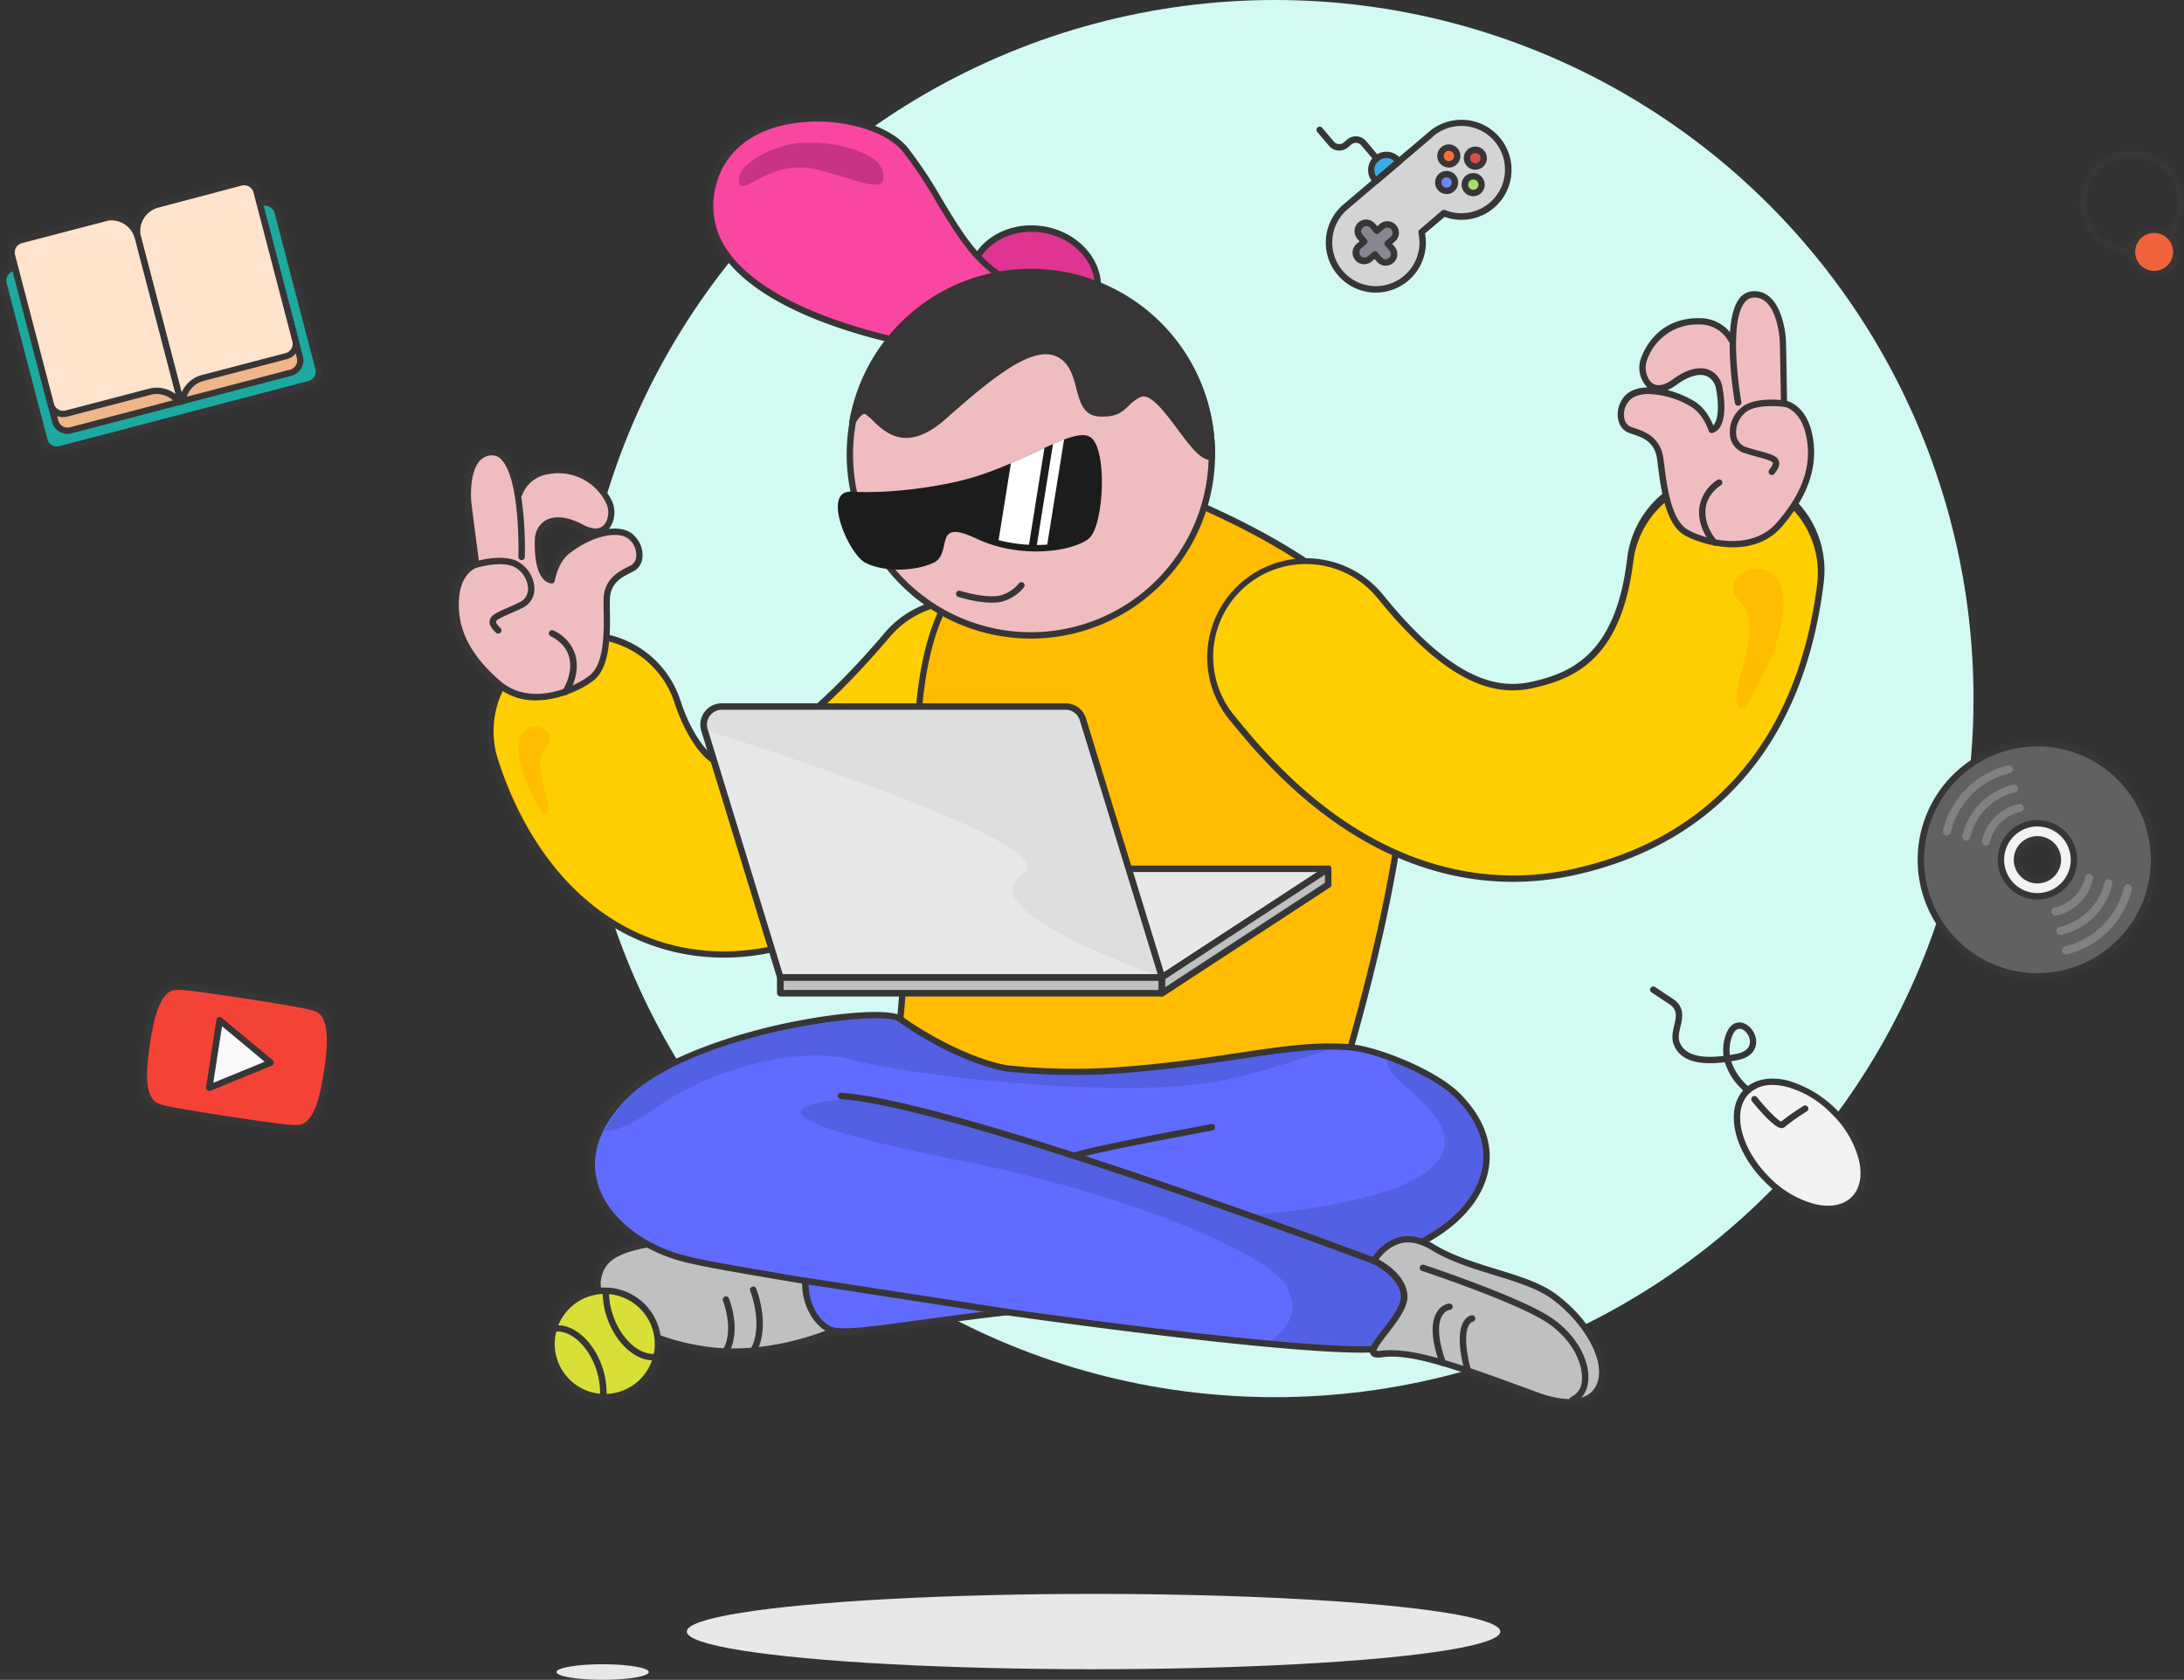 <svg xmlns="http://www.w3.org/2000/svg" viewBox="0 0 683.78 525.91">
  <rect x="0" y="0" width="683.78" height="525.91" fill="#333333" stroke="none"/>
  <defs>
    <style>
      .cls-2{fill:#ffce00}.cls-3{fill:#373535}.cls-5{fill:#ffbc00}.cls-6{fill:#bec0c2}.cls-7{fill:#efbdc0}.cls-11{fill:#3543a5;opacity:.3}.cls-12{fill:#e7e8e9}.cls-13{fill:#3aace2}.cls-15{fill:none}.cls-16{fill:#fff}.cls-21{fill:#ffe3cc}.cls-24{fill:#f1f2f2}
    </style>
  </defs>
  <g id="Layer_2" data-name="Layer 2">
    <g id="Layer_1-2" data-name="Layer 1">
      <circle cx="399.17" cy="218.71" r="218.71" fill="#d2f9f2"/>
      <path class="cls-2" d="M226.63 298.8a67.61 67.61 0 0 1-13.15-1.29c-26.65-5.27-48-26.9-58.47-59.34a30 30 0 0 1 57.08-18.49c3.55 11 9.42 18.25 13 19 5.54 1.08 23.67-5.8 52.51-39.79a30 30 0 1 1 45.74 38.83c-34.76 40.96-66.55 61.08-96.71 61.08z"/>
      <path class="cls-3" d="M226.63 299.8a69 69 0 0 1-13.34-1.31c-27-5.35-48.6-27.22-59.23-60a31 31 0 1 1 59-19.11c3.75 11.57 9.54 17.76 12.28 18.3 2.53.5 8.27-1 16.77-6.6 10.27-6.79 22.3-18.15 34.79-32.85a31 31 0 1 1 47.26 40.13C289 279.7 257.14 299.8 226.63 299.8zm-43.05-99.89a29 29 0 0 0-27.62 38c10.39 32.08 31.43 53.47 57.71 58.67a66.93 66.93 0 0 0 13 1.27c29.88 0 61.28-19.87 96-60.75a29 29 0 1 0-44.21-37.54c-29.07 34.24-47.28 41.34-53.47 40.12-4.53-.9-10.46-9.34-13.8-19.64a29 29 0 0 0-27.56-20.08z"/>
      <ellipse cx="323.78" cy="88.8" rx="17.19" ry="20" transform="rotate(-81.59 323.774 88.806)" fill="#e03493"/>
      <path class="cls-3" d="M321.12 106.8c-11.46-1.7-19.58-11.15-18.12-21.07s12-16.61 23.43-14.92S346 82 344.55 91.88s-11.98 16.61-23.43 14.92zm5-34C315.78 71.26 306.29 77.2 305 86s6.06 17.26 16.43 18.79 19.86-4.4 21.16-13.23-6.08-17.24-16.44-18.77z"/>
      <path class="cls-5" d="M360.19 151.92s65.64 22.66 77 54.67-10 106.67-16 127.33-140.67 0-140.67 0 7-73.61 6.67-94c-.51-32.48 6.5-52.67 16.5-60s56.5-28 56.5-28z"/>
      <path class="cls-3" d="M382.41 344.14q-14.33 0-33.91-1.47c-34.06-2.56-67.82-7.71-68.16-7.76a1 1 0 0 1-.84-1.08c.07-.74 7-73.78 6.66-93.89-.47-30.42 5.69-52.59 16.91-60.82 10-7.31 54.81-27.26 56.71-28.11a1 1 0 0 1 .73 0 259.28 259.28 0 0 1 34.39 15.4c23.88 12.95 38.42 26.37 43.2 39.88 7.61 21.49 2.08 65.73-16 127.95-1.91 6.61-14.97 9.9-39.69 9.9zm-100.83-11.06c37.89 5.75 133.94 16.7 138.62.57 22.67-78.09 21.22-112 16-126.72-5.75-16.23-26.15-30-42.25-38.78A259.21 259.21 0 0 0 360.23 153c-4.37 2-46.64 20.88-56 27.73-10.69 7.84-16.56 29.41-16.09 59.18.32 18.96-5.75 84.51-6.56 93.17z"/>
      <path class="cls-6" d="M261.16 416.59s-19.69 9.1-40.85 5.88-34.16-13.71-33.16-21.47c1-8.13 7.33-11.6 30-13s44 4.59 44 4.59z"/>
      <path class="cls-3" d="M229.59 424.15a62.7 62.7 0 0 1-9.43-.69c-22.36-3.4-35.06-14.37-34-22.58 1.18-9.12 8.69-12.5 30.93-13.88 22.57-1.4 44.13 4.57 44.34 4.63a1 1 0 0 1 .73 1v24a1 1 0 0 1-.58.91 85.64 85.64 0 0 1-31.99 6.61zm-5.42-35.36c-2.29 0-4.62.06-7 .21-23.44 1.46-28.18 5.23-29.07 12.14-.45 3.48 2.48 7.77 7.85 11.48 6.14 4.25 14.83 7.4 24.47 8.87 18.62 2.83 36.31-4.11 39.7-5.55v-22.58a154.74 154.74 0 0 0-35.95-4.57zm37 27.8z"/>
      <circle class="cls-7" cx="322.75" cy="142.25" r="56.67"/>
      <path class="cls-3" d="M322.75 199.92a57.67 57.67 0 1 1 57.67-57.67 57.73 57.73 0 0 1-57.67 57.67zm0-113.33a55.67 55.67 0 1 0 55.67 55.67 55.73 55.73 0 0 0-55.67-55.68z"/>
      <path d="M266.25 153.92s13.85 1.16 33.12-3.09 35.53-16.91 41.55-14.24 4.82 28 0 32-21.22 6.67-35.3 0-7 4.82-13.48 7.67-15.66 2.67-21.08 0-13.75-22.4-4.81-22.34z" fill="#1c1c1c"/>
      <path d="M314.12 86.73c-13.37-7.45-19.95-26.82-30.7-39.91s-53.56-16.24-60.27 11.07c-9.65 39.28 67.17 50.64 67.17 50.64z" fill="#f946a0"/>
      <path class="cls-3" d="M290.19 109.52a177.78 177.78 0 0 1-26.24-6.44c-18.77-6.19-31.55-14.17-38-23.72a26.26 26.26 0 0 1-3.79-21.72c2.56-10.43 10.64-17.69 22.73-20.43 14.58-3.31 32.57.8 39.28 9a134.22 134.22 0 0 1 10.65 16c5.9 9.81 11.47 19.08 19.76 23.7a1 1 0 0 1 .19 1.61L291 109.27a1 1 0 0 1-.81.25zm-26.81-70.91a49.94 49.94 0 0 0-18 .56c-11.32 2.57-18.86 9.3-21.24 19a24.34 24.34 0 0 0 3.51 20.12C241.61 99 285 106.65 290 107.47l22.45-20.57c-8.12-5.09-13.81-14.55-19.31-23.72a132.82 132.82 0 0 0-10.49-15.73c-3.65-4.45-11.01-7.62-19.27-8.84z"/>
      <path class="cls-3" d="M322.75 85.25a56.67 56.67 0 0 0-55.82 47c1.46-2.51 3.11-4.25 4.65-3.29 4 2.5 9.82 14 23.91 1.5s27.59-24 36.09-19.5 4.5 18 12.5 18.5 7.43-3.63 12.63-6c7-3.17 16.94 20.9 22.68 19.56v-1.07a56.67 56.67 0 0 0-56.64-56.7z"/>
      <path class="cls-3" d="M378.91 144c-3.08 0-6.41-4.48-10.23-9.61s-8.55-11.48-11.56-10.1a12.73 12.73 0 0 0-3.79 2.78c-1.95 1.88-3.78 3.66-9.33 3.31-4.79-.3-5.93-4.58-7-8.71-1-3.88-2.09-7.9-5.88-9.9-7.6-4-20.33 6.39-35 19.36-12.17 10.8-18.84 4.4-22.82.58a16.58 16.58 0 0 0-2.29-2 .63.63 0 0 0-.53-.09c-.34.08-1.28.54-2.73 3a1 1 0 0 1-1.85-.67 57.66 57.66 0 0 1 114.47 9.88V143a1 1 0 0 1-.77 1 3.07 3.07 0 0 1-.69 0zm.48-1.05zM358 122.13c4 0 8.18 5.64 12.25 11.11 2.71 3.65 6 8.09 8.13 8.72v-.05a55.67 55.67 0 0 0-109.66-13.55 3.62 3.62 0 0 1 1.28-.63 2.63 2.63 0 0 1 2.07.34 17.71 17.71 0 0 1 2.61 2.23c3.93 3.78 9.31 8.95 20.11-.63 15.74-14 28.47-24.27 37.22-19.64 4.56 2.41 5.79 7.06 6.88 11.16 1.16 4.35 2 7 5.22 7.23 4.66.3 6-1.05 7.81-2.75a14.59 14.59 0 0 1 4.35-3.16 4.16 4.16 0 0 1 1.73-.38z"/>
      <path d="M456.49 343.11c-7.54-7.6-25.89-14.57-33.6-15.2-20-1.63-38.43 4.92-75.06 7.35-14 .63-24.67.22-32.74-.78-11.47-2.1-25.36-9.74-33.23-15.47-6.29-4.58-65.54 3.92-86 24.11-23 22.69-4.51 44.89 18 50.81 7.49 2 22.24 4.3 38.3 7.08-.31 8.35 4.59 14.87 9 15.58 7.12 1.14 23.87-2.4 54.12-5.83 55.73 7.83 116.2 14.54 119.88 10.5 6.67-7.33 5.27-22.67 5.27-22.67-.75-.82-4.11-2.34-9.42-4.36 1.31-.33 2.48-.66 3.48-1 27.34-8.64 41.34-30.64 22-50.12z" fill="#5f6cff"/>
      <path class="cls-11" d="M392.17 380.25l39 14.42c1.31-.33 2.48-.66 3.48-1C462 385 476 363 456.63 343.55c-4.92-5-14.45-9.65-22.62-12.49.61 4.86 3 6.26 10.48 13.09 33.93 31.05-52.32 36.1-52.32 36.1zM189.35 353.92s3.67 1.67 16.84-7.66 40.84-19.67 61.17-14.33 86.33 12.33 115.33 6.33c14.95-3.09 26.4-7.6 36.11-10.6-18-.18-36.26 5.41-69.43 7.6-14 .63-24.67.22-32.74-.78-11.47-2.1-25.36-9.74-33.23-15.47-6.29-4.58-65.54 3.92-86 24.11a39.39 39.39 0 0 0-8.05 10.8z"/>
      <path class="cls-11" d="M264.13 344.11c-28.1 2.82-10.76 9.82 39.24 19.82s94.46 28.86 99.46 38.86c3.43 6.87 2.32 11.64-5.95 17.79 21.88 2.05 37.36 2.66 39.17.67 5.29-5.82 5.5-16.68 5.36-20.91l-.45-.82s-148.73-58.23-176.83-55.41z"/>
      <path class="cls-3" d="M426.17 423.48c-5.92 0-15.58-.5-31.52-2-20.92-2-49.11-5.44-79.38-9.69-11.09 1.26-20.47 2.55-28 3.58-13.48 1.85-21.62 3-26.25 2.22s-9.86-7.34-9.89-15.73l-9-1.53c-12.14-2.07-22.62-3.85-28.59-5.42-14.37-3.81-25.54-13.4-28.54-24.44-1.74-6.55-1.41-16.74 10.09-28.07 12.63-12.44 38.35-19.25 48.83-21.6 18-4 34.94-5.19 38.5-2.6 8.21 6 22 13.32 32.82 15.3a200.06 200.06 0 0 0 32.51.77c16.39-1.09 29-3 40-4.64 13.43-2 24-3.61 35.15-2.71 8.11.66 26.67 7.87 34.23 15.49 7.75 7.81 10.72 16.48 8.61 25.09-2.82 11.47-14.41 21.46-31 26.72l-.61.19c5.2 2.08 6.48 3 7 3.52a1 1 0 0 1 .26.58c.06.64 1.36 15.86-5.52 23.43-.48.55-1.38 1.54-9.7 1.54zm-110.89-13.72h.14c78.2 11 116.5 13.31 119 10.81 5.72-6.3 5.19-19.12 5-21.51-.63-.46-2.61-1.54-8.8-3.9a1 1 0 0 1 .11-1.9c1.34-.34 2.49-.66 3.43-1 15.93-5.05 27-14.51 29.68-25.29 1.94-7.89-.86-15.92-8.09-23.2-7.28-7.33-25.16-14.27-33-14.91-10.88-.89-21.39.69-34.69 2.69-11.12 1.67-23.73 3.57-40.23 4.66a202 202 0 0 1-32.93-.79c-11.26-2.06-25-9.34-33.7-15.66-5.22-3.8-63.78 3.37-84.74 24-8.46 8.5-11.8 17.53-9.46 26.24 2.76 10.37 13.4 19.4 27.11 23 5.89 1.55 16.33 3.33 28.42 5.39l9.8 1.68a1 1 0 0 1 .83 1c-.31 8.16 4.57 14 8.2 14.56 4.34.7 12.82-.47 25.67-2.23 7.58-1 17-2.34 28.18-3.6z"/>
      <path class="cls-12" d="M244.33 305.98h119.48v4.94H244.33z"/>
      <path class="cls-3" d="M363.82 311.92H244.33a1 1 0 0 1-1-1V306a1 1 0 0 1 1-1h119.49a1 1 0 0 1 1 1v4.94a1 1 0 0 1-1 .98zm-118.48-2h117.48V307H245.33z"/>
      <path class="cls-2" d="M473.78 275.08c-18.3 0-36.43-5.78-53.28-17.12s-28.17-25.19-33.67-31.88l-1.08-1.3a30 30 0 0 1 46.13-38.36l1.3 1.58c22.74 27.67 37 28.62 47 26.36 13.6-3.1 26.68-10 30.22-39a30 30 0 1 1 59.56 7.26c-2.54 20.85-8.89 38.65-18.87 52.91-13.4 19.15-32.77 31.72-57.57 37.38a88.5 88.5 0 0 1-19.74 2.17z"/>
      <path class="cls-3" d="M473.78 276.08c-18.67 0-36.79-5.82-53.83-17.29-16.85-11.33-28.36-25.35-33.89-32.08l-1.08-1.3a31 31 0 0 1 47.67-39.64l1.3 1.58c22.39 27.25 36.33 28.21 46 26 13.25-3 26-9.74 29.45-38.2a31 31 0 1 1 61.54 7.5c-2.56 21-9 39-19 53.36-13.55 19.36-33.12 32.07-58.17 37.78a89.78 89.78 0 0 1-19.99 2.29zm-65-99.49a29 29 0 0 0-22.25 47.54l1.08 1.31c5.47 6.66 16.86 20.52 33.46 31.69s34.45 16.95 52.72 16.95a87.82 87.82 0 0 0 19.49-2.21c24.55-5.6 43.72-18 57-37 9.88-14.12 16.17-31.76 18.7-52.45a29 29 0 0 0-57.57-7c-3.62 29.68-17 36.72-31 39.9-10.2 2.33-24.87 1.4-48-26.7l-1.3-1.57a28.81 28.81 0 0 0-19.64-10.34q-1.36-.12-2.71-.12z"/>
      <path class="cls-7" d="M162.5 154.67a11.28 11.28 0 0 1 8.91-7.13c10.73-1.78 16.75 4.71 19.24 9.67 2 4-.09 12.58-8.6 8s-13.38-1.49-13.65 3.85c-.24 4.6.51 12.05 4.27 12.64 0 0 .85-6 5-9.25 7.26-5.62 16.81-8.12 20.49-3.73 3.38 4 1.86 7.9.18 8.94-2.54 1.58-8.51 3.15-8.43 10.49.07 6.55.87 18.83-4.11 23.58-3.43 3.28-19.15 11.54-29.87 2.26s-13.75-18-13.26-26.35c.55-9.3 6.37-10.92 6.37-10.92s-2.18-16.48-2.51-19.59-.45-14.72 6.91-15.55c10.87-1.22 9.79 32.81 9.79 32.81"/>
      <path class="cls-3" d="M167.78 219.26a18.56 18.56 0 0 1-12.49-4.49c-9.73-8.43-14.18-17.31-13.6-27.16.46-7.86 4.5-10.65 6.28-11.5-.44-3.32-2.12-16.11-2.41-18.85a28.48 28.48 0 0 1 .59-9c1.15-4.62 3.64-7.27 7.19-7.67a5.7 5.7 0 0 1 4.66 1.61c2.18 2 3.61 5.8 4.55 10.1a12.27 12.27 0 0 1 8.71-5.75c13-2.14 18.82 7.27 20.3 10.21a8.73 8.73 0 0 1-.89 8.83c3.41-.41 6.41.28 8.27 2.5a8.42 8.42 0 0 1 2.17 6.71 5.42 5.42 0 0 1-2.22 3.73c-.45.28-1 .56-1.57.85-2.87 1.46-6.45 3.27-6.39 8.78v2.09c.14 7 .35 17.63-4.45 22.22-2.24 2.16-10.26 6.78-18.7 6.79zM154 142.57h-.45c-7.27.82-6 14.31-6 14.45.33 3.06 2.49 19.4 2.51 19.57a1 1 0 0 1-.72 1.09c-.2.06-5.15 1.61-5.64 10-.55 9.31 3.56 17.43 12.92 25.53 5.45 4.72 12.14 4.44 16.79 3.36 5.65-1.3 10.2-4.12 11.73-5.59 4.17-4 4-14.06 3.83-20.73v-2.11c-.07-6.75 4.66-9.15 7.48-10.59.56-.28 1-.53 1.42-.76a3.47 3.47 0 0 0 1.3-2.35 6.29 6.29 0 0 0-1.72-5.11c-3-3.58-11.76-1.81-19.11 3.88-3.78 2.92-4.62 8.55-4.63 8.6a1 1 0 0 1-.4.66 1 1 0 0 1-.75.18c-5.61-.87-5.18-12.37-5.11-13.68a7.07 7.07 0 0 1 3.44-6.08c2.85-1.61 7-1.11 11.69 1.4 1.94 1 4.62 1.92 6.36.22s1.84-5 .88-6.91a16.61 16.61 0 0 0-18.19-9.13 10.21 10.21 0 0 0-8.12 6.44 1 1 0 0 1-.32.47 114.13 114.13 0 0 1 1.12 19 1 1 0 0 1-2-.06c0-.25.71-24.88-5.61-30.71a3.76 3.76 0 0 0-2.7-1.04zM174.68 164a5.77 5.77 0 0 0-2.87.68 5.14 5.14 0 0 0-2.42 4.45c-.24 4.66.58 9.75 2.53 11.21.5-2 1.85-6.12 5.14-8.67a33.66 33.66 0 0 1 7.49-4.39 12.62 12.62 0 0 1-3-1.18 15.22 15.22 0 0 0-6.87-2.1z"/>
      <path class="cls-7" d="M177 216.62s3.69-5.27 2.11-11.2c-1.37-5.15-6.36-7.15-6.36-7.15"/>
      <path class="cls-3" d="M177 217.62a1 1 0 0 1-.82-1.57s3.4-5 2-10.37c-1.22-4.58-5.73-6.46-5.77-6.48a1 1 0 0 1 .75-1.85 12.48 12.48 0 0 1 7 7.82c1.68 6.3-2.1 11.8-2.26 12a1 1 0 0 1-.9.45z"/>
      <path class="cls-7" d="M149.06 176.74s7.64-2.26 12.09-.27c5.17 2.32 7.45 10.27 1.92 13-7.28 3.57-11.36 3.86-7.1 7.91"/>
      <path class="cls-3" d="M156 198.37a1 1 0 0 1-.69-.28c-1.13-1.08-2.26-2.37-2-3.79.3-1.7 2.23-2.54 5.43-3.95 1.16-.51 2.48-1.09 3.93-1.8a4.51 4.51 0 0 0 2.65-4.37 8 8 0 0 0-4.53-6.8c-4.07-1.82-11.32.29-11.4.31a1 1 0 1 1-.57-1.92c.33-.1 8-2.35 12.78-.22a10.05 10.05 0 0 1 5.71 8.59 6.54 6.54 0 0 1-3.77 6.2c-1.48.73-2.82 1.31-4 1.83-2 .89-4.15 1.82-4.26 2.46 0 .13 0 .66 1.41 2a1 1 0 0 1-.69 1.72zM440.42 399.59a1 1 0 0 1-.36-.07c-1.38-.53-138.91-52.77-176.82-55.42a1 1 0 0 1-.93-1.07 1 1 0 0 1 1.07-.93c38.21 2.66 176 55 177.39 55.54a1 1 0 0 1-.36 1.93z"/>
      <path class="cls-3" d="M336.34 362.86a1 1 0 0 1-.35-1.94c5.54-2.07 41.71-8.71 43.24-9a1 1 0 0 1 .36 2c-.37.07-37.53 6.89-42.9 8.89a1 1 0 0 1-.35.05z"/>
      <path class="cls-13" d="M252.12 401.01l63.16 9.75"/>
      <path class="cls-3" d="M315.28 411.76h-.15L252 402a1 1 0 1 1 .3-2l63.15 9.75a1 1 0 0 1-.15 2z"/>
      <path class="cls-12" d="M244.81 305.98h119l52-34H297.15l-52.34 34z"/>
      <path class="cls-3" d="M363.82 307h-119a1 1 0 0 1-.54-1.84l52.33-34a1 1 0 0 1 .54-.16h118.67a1 1 0 0 1 .55 1.84l-52 34a1 1 0 0 1-.55.16zm-115.63-2h115.33l48.94-32h-115z"/>
      <path class="cls-12" d="M363.82 306H244.33l-23.77-77.46a5.67 5.67 0 0 1 5.42-7.33h107.63a5.67 5.67 0 0 1 5.42 4z"/>
      <path d="M363.82 306s-61.75-21.31-43.5-32.31c15.81-9.53-99.75-45.15-99.75-45.15a5.67 5.67 0 0 1 5.42-7.33h107.62a5.67 5.67 0 0 1 5.42 4z" fill="#c6c6c6" opacity=".3"/>
      <path class="cls-6" d="M430.17 394.73s6.31-11.64 18.31-4.31 28.87 8.74 38 15.46c20.67 15.22 21.33 40.87-5.67 30.87s-39.41-14-48.24-12.83 7-10.81 7-17.82-9.4-11.37-9.4-11.37z"/>
      <path class="cls-3" d="M491.46 440a32.39 32.39 0 0 1-11-2.29c-26.49-9.81-39-14-47.76-12.78-1.2.17-2.89.25-3.57-.93-.94-1.62.89-4 3.66-7.57 2.58-3.33 5.79-7.48 5.79-10.31 0-6.3-8.75-10.42-8.83-10.46a1 1 0 0 1-.46-1.38c.12-.22 3-5.36 8.52-6.86 3.52-.95 7.28-.22 11.19 2.17 5.78 3.54 12.75 5.67 19.48 7.74 7.1 2.18 13.81 4.24 18.6 7.77 12 8.83 18.39 22.27 14.25 29.95-1.78 3.26-5.2 4.95-9.87 4.95zm-55.69-17.27c9 0 21.67 4.32 45.4 13.1 9.25 3.43 16 2.79 18.41-1.74 4-7.42-3.84-20.15-13.67-27.39-4.51-3.32-11.06-5.34-18-7.47S454 394.94 448 391.28c-3.42-2.09-6.65-2.75-9.61-2a12.77 12.77 0 0 0-6.74 5c2.55 1.41 9 5.56 9 11.75 0 3.52-3.3 7.78-6.2 11.53-1.46 1.89-3.45 4.45-3.5 5.31a4 4 0 0 0 1.55 0 24.4 24.4 0 0 1 3.27-.16z"/>
      <path class="cls-15" d="M340.93 136.59c-1.77-.78-4.43-.24-7.78 1l-5.27 32.9c5.95-.46 10.78-2 13.05-3.93 4.82-3.97 6.07-27.3 0-29.97zM299.37 150.83c-19.27 4.24-33.12 3.09-33.12 3.09-8.94-.06-.6 18.67 4.82 21.33s14.57 2.84 21.08 0-.6-15.33 13.48-8.67a40.85 40.85 0 0 0 7 2.55l3.86-24.1a95.13 95.13 0 0 1-17.12 5.8zM327 140.24l-4.86 30.35q1.25.06 2.46.05l5.08-31.64z"/>
      <path class="cls-16" d="M316.51 145l-3.86 24.1a45.75 45.75 0 0 0 9.51 1.45l4.84-30.31c-3.15 1.46-6.68 3.15-10.49 4.76zM329.68 139l-5.06 31.61c1.11 0 2.2 0 3.26-.13l5.27-32.9c-1.09.42-2.24.92-3.47 1.42z"/>
      <ellipse class="cls-12" cx="342.38" cy="510.8" rx="127.35" ry="11.79"/>
      <path class="cls-6" d="M244.33 305.98h119.48v4.94H244.33z"/>
      <path class="cls-3" d="M363.82 311.92H244.33a1 1 0 0 1-1-1V306a1 1 0 0 1 1-1h119.49a1 1 0 0 1 1 1v4.94a1 1 0 0 1-1 .98zm-118.48-2h117.48V307H245.33z"/>
      <path class="cls-12" d="M415.81 276.92l-52 34v-4.94l52-34v4.94z"/>
      <path class="cls-3" d="M363.82 311.92a1 1 0 0 1-1-1V306a1 1 0 0 1 .45-.84l52-34a1 1 0 0 1 1.55.84v4.94a1 1 0 0 1-.45.84l-52 34a1 1 0 0 1-.55.14zm1-5.4v2.55l50-32.69v-2.55zm51-29.6z"/>
      <path class="cls-6" d="M415.81 276.92l-52 34v-4.94l52-34v4.94z"/>
      <path class="cls-3" d="M363.82 311.92a1 1 0 0 1-1-1V306a1 1 0 0 1 .45-.84l52-34a1 1 0 0 1 1.55.84v4.94a1 1 0 0 1-.45.84l-52 34a1 1 0 0 1-.55.14zm1-5.4v2.55l50-32.69v-2.55zm51-29.6zM492.32 439.26a1 1 0 0 1-.39-1.92 5.85 5.85 0 0 0 3.33-5.12c.48-4.79-2.6-12.44-10.5-17.89-9.22-6.37-39.28-16.35-39.58-16.45a1 1 0 0 1 .63-1.9c1.25.41 30.63 10.18 40.09 16.71 8.61 5.94 11.91 14.19 11.35 19.73-.33 3.25-1.93 5.65-4.53 6.76a1 1 0 0 1-.4.08zM451.74 427.67a1 1 0 0 1-.93-.63c-.12-.29-2.84-7.21-2.15-12.57.76-5.89 4.89-6.35 5.06-6.37a1 1 0 0 1 1.09.9 1 1 0 0 1-.89 1.09c-.14 0-2.74.41-3.28 4.63-.62 4.84 2 11.51 2 11.58a1 1 0 0 1-.56 1.3 1 1 0 0 1-.34.07z"/>
      <path class="cls-3" d="M459.52 429.72a1 1 0 0 1-1-.72c-.08-.26-1.88-6.5-1.42-11.32.5-5.32 3.32-5.84 3.64-5.88a1 1 0 0 1 .29 2c-.09 0-1.6.48-1.94 4.09-.42 4.43 1.33 10.51 1.35 10.57a1 1 0 0 1-1 1.28zM227.28 423.77a1 1 0 0 1-.76-1.65s1.53-2 1.44-7.07a27 27 0 0 0-1.61-7.83 1 1 0 0 1 1.87-.72A28.53 28.53 0 0 1 230 415c.11 5.87-1.71 8.17-1.92 8.41a1 1 0 0 1-.8.36zM235.82 423.77a1 1 0 0 1-.76-1.65s1.88-2.38 1.76-8.57a32.37 32.37 0 0 0-1.93-9.41 1 1 0 0 1 1.87-.72 33.81 33.81 0 0 1 2.07 10.09c.14 7-2.14 9.79-2.24 9.91a1 1 0 0 1-.77.35z"/>
      <path d="M276.08 52.87c-1.87-5.92-20.42-10.6-31.57-6.94s-14.47 9-12.88 11.87 10.27-7.93 23.71-4.8 23.66 9.15 20.74-.13z" fill="#9b2365" opacity=".5"/>
      <path class="cls-7" d="M542 106.42a11.28 11.28 0 0 0-9.86-5.75c-10.88-.19-15.88 7.11-17.62 12.38-1.39 4.21 1.93 12.43 9.68 6.68s13-3.43 14.07 1.82c.91 4.51 1.25 12-2.37 13.13 0 0-1.73-5.85-6.31-8.42-8-4.5-17.82-5.58-20.82-.7-2.75 4.47-.69 8.09 1.13 8.88 2.74 1.19 8.88 1.88 9.87 9.15.89 6.49 1.88 18.75 7.51 22.73 3.88 2.74 20.63 8.63 29.88-2.12s11-19.85 9.27-28c-1.9-9.12-7.9-9.87-7.9-9.87s-.25-16.62-.37-19.75-1.7-14.63-9.1-14.37c-10.93.38-4.9 33.89-4.9 33.89"/>
      <path class="cls-3" d="M542.53 171.35c-7.07 0-13.64-2.7-15.81-4.24-5.42-3.83-6.76-14.36-7.65-21.33-.09-.74-.18-1.44-.27-2.08-.75-5.46-4.55-6.73-7.6-7.76-.61-.2-1.18-.4-1.67-.61a5.42 5.42 0 0 1-2.74-3.37 8.43 8.43 0 0 1 1.16-7c1.52-2.46 4.39-3.58 7.82-3.68a8.73 8.73 0 0 1-2.17-8.61c1-3.12 5.44-13.28 18.59-13.06a12.27 12.27 0 0 1 9.45 4.41c.3-4.39 1.16-8.35 3-10.66a5.68 5.68 0 0 1 4.36-2.19c3.59-.14 6.42 2.14 8.24 6.54a28.43 28.43 0 0 1 1.9 8.8c.11 2.75.31 15.65.36 19 1.88.58 6.28 2.75 7.89 10.46 2 9.66-1.1 19.1-9.49 28.86-4.22 4.93-9.9 6.52-15.37 6.52zm-26.2-48c-3.11 0-5.57.89-6.69 2.71a6.29 6.29 0 0 0-1 5.3 3.48 3.48 0 0 0 1.63 2.13c.41.18.92.35 1.51.55 3 1 8 2.69 9 9.38.09.65.18 1.35.27 2.1.84 6.62 2.12 16.62 6.82 19.95 1.74 1.23 6.65 3.35 12.42 3.82 4.76.38 11.41-.31 16.12-5.78 8.08-9.38 11-18 9.05-27.14-1.73-8.33-7-9.08-7-9.09a1 1 0 0 1-.88-1c0-.17-.25-16.65-.37-19.72 0-.14-.77-13.62-8.07-13.42a3.72 3.72 0 0 0-2.88 1.51c-5.4 6.69-1.11 31-1.07 31.2a1 1 0 1 1-2 .35 114.26 114.26 0 0 1-1.67-19 1 1 0 0 1-.39-.42 10.21 10.21 0 0 0-9-5.19h-.39a16.59 16.59 0 0 0-16.26 11.69c-.67 2 0 5.34 1.88 6.71s4.49.16 6.26-1.15c4.27-3.17 8.31-4.27 11.36-3.09a7.06 7.06 0 0 1 4.29 5.52c.26 1.28 2.36 12.59-3.06 14.28A1 1 0 0 1 535 135c0-.05-1.68-5.5-5.84-7.84a27.34 27.34 0 0 0-12.83-3.79zm5.72-1.24a33.54 33.54 0 0 1 8 3.25c3.62 2 5.56 5.88 6.35 7.82 1.72-1.73 1.78-6.88.86-11.46a5.14 5.14 0 0 0-3-4c-2.4-.92-5.75.08-9.45 2.83a12.6 12.6 0 0 1-2.81 1.58z"/>
      <path class="cls-7" d="M536.76 169.82s-4.42-4.68-3.76-10.82c.61-5.29 5.25-8 5.25-8"/>
      <path class="cls-3" d="M536.76 170.82a1 1 0 0 1-.73-.31c-.19-.21-4.73-5.09-4-11.57a12.48 12.48 0 0 1 5.74-8.75 1 1 0 0 1 1 1.73s-4.22 2.54-4.76 7.25c-.64 5.56 3.42 9.93 3.46 10a1 1 0 0 1-.73 1.69z"/>
      <path class="cls-7" d="M558.54 126.3s-7.89-1.12-12 1.5c-4.78 3-5.87 11.25 0 13.13 7.72 2.46 11.8 2.16 8.18 6.79"/>
      <path class="cls-3" d="M554.72 148.71a1 1 0 0 1-.79-1.62c1.19-1.52 1.15-2.05 1.11-2.18-.21-.62-2.43-1.22-4.57-1.81-1.24-.34-2.65-.72-4.23-1.23a6.54 6.54 0 0 1-4.63-5.59A10.05 10.05 0 0 1 546 127c4.38-2.79 12.34-1.69 12.68-1.65a1 1 0 0 1-.28 2c-.08 0-7.57-1-11.32 1.35a8 8 0 0 0-3.49 7.39 4.51 4.51 0 0 0 3.26 3.94c1.54.49 2.92.87 4.15 1.2 3.37.92 5.4 1.47 5.94 3.11.45 1.37-.47 2.81-1.43 4a1 1 0 0 1-.79.37zM363.82 307H244.33a1 1 0 0 1-1-.71l-23.77-77.46a6.67 6.67 0 0 1 6.38-8.63h107.67a6.64 6.64 0 0 1 6.39 4.7l24.79 80.79a1 1 0 0 1-1 1.29zm-118.75-2h117.39l-24.39-79.5a4.65 4.65 0 0 0-4.46-3.3H226a4.67 4.67 0 0 0-4.46 6z"/>
      <path d="M300.32 185.92s8 2.56 13 1.5a12.48 12.48 0 0 0 6.48-4.17" stroke="#373535" stroke-linecap="round" stroke-linejoin="round" stroke-width="2" fill="none"/>
      <path class="cls-5" d="M552.15 210.94c-4.95 9.35-6.71 13.47-8.41 9.06s8.57-24.41 1.32-31.32 3.7-14.05 10.16-8.85 1.88 21.77-3.07 31.11zM166.26 248.13c3.1 5.86 4.21 8.45 5.27 5.68s-5.37-15.3-.83-19.64-2.32-8.81-6.37-5.55-1.17 13.65 1.93 19.51z"/>
      <path d="M87 66.54l12.76 48.82a4 4 0 0 1-2.86 4.88l-78.12 20.42a4 4 0 0 1-4.88-2.86L1.14 89a4.2 4.2 0 0 1 3-5.12l77.71-20.34a4.2 4.2 0 0 1 5.15 3z" fill="#1caaa0"/>
      <path class="cls-3" d="M17.76 141.79a5 5 0 0 1-4.83-3.79L.17 89.23a5.21 5.21 0 0 1 3.72-6.34L81.6 62.57a5.21 5.21 0 0 1 6.34 3.72l12.76 48.82a5 5 0 0 1-3.58 6.1L19 141.62a5.06 5.06 0 0 1-1.24.17zM82.91 64.4a3.2 3.2 0 0 0-.81.1L4.39 84.82a3.2 3.2 0 0 0-2.29 3.9l12.76 48.82a3 3 0 0 0 3.66 2.14l78.09-20.41a3 3 0 0 0 2.15-3.66L86 66.79a3.2 3.2 0 0 0-3.09-2.39z"/>
      <path d="M5.12 85.32l12.15 46.5a4 4 0 0 0 4.93 2.89l34.39-9 34.39-9a4 4 0 0 0 2.89-4.93L81.71 65.3" fill="#efb789"/>
      <path class="cls-3" d="M21.17 135.84a5 5 0 0 1-4.87-3.77L4.15 85.57a1 1 0 0 1 1.94-.51l12.15 46.5a3 3 0 0 0 3.76 2.18l68.77-18a3 3 0 0 0 2.17-3.71l-12.2-46.48a1 1 0 0 1 1.94-.55l12.15 46.5a5 5 0 0 1-3.6 6.15l-68.77 18a5.1 5.1 0 0 1-1.29.19z"/>
      <path class="cls-21" d="M43.19 74.45l13.4 51.27.58-.15a8.57 8.57 0 0 1 6.34-7.25l26.1-6.82a4 4 0 0 0 2.89-4.93L80.34 60.06a4 4 0 0 0-4.93-2.89L49.32 64a8.57 8.57 0 0 0-6.13 10.45z"/>
      <path class="cls-3" d="M56.59 126.72a1 1 0 0 1-1-.75L42.22 74.71A9.58 9.58 0 0 1 49.06 63l26.1-6.82a5.05 5.05 0 0 1 6.15 3.6l12.15 46.5a5 5 0 0 1-3.6 6.15l-26.1 6.82a7.54 7.54 0 0 0-5.6 6.41 1 1 0 0 1-.74.84l-.58.15a1 1 0 0 1-.25.07zM76.43 58a3 3 0 0 0-.77.1L49.57 65a7.58 7.58 0 0 0-5.41 9.24l12.71 48.65a9.52 9.52 0 0 1 6.39-5.5l26.1-6.82a3 3 0 0 0 2.17-3.71L79.38 60.32A3 3 0 0 0 76.43 58z"/>
      <path class="cls-21" d="M3.75 80.08l12.15 46.5a4 4 0 0 0 4.93 2.89l26.09-6.82a8.45 8.45 0 0 1 1.49-.25 8.58 8.58 0 0 1 7.59 3.47l.58-.15-13.39-51.27a8.56 8.56 0 0 0-10.46-6.12L6.64 75.15a4 4 0 0 0-2.89 4.93z"/>
      <path class="cls-3" d="M19.81 130.6a5 5 0 0 1-4.88-3.76L2.78 80.33a5 5 0 0 1 3.6-6.15l26.09-6.82a9.7 9.7 0 0 1 1.67-.28 9.55 9.55 0 0 1 10 7.12l13.4 51.27a1 1 0 0 1-.71 1.22l-.58.15a1 1 0 0 1-1.06-.38 7.6 7.6 0 0 0-6.7-3.07 7.46 7.46 0 0 0-1.32.22l-26.09 6.82a5 5 0 0 1-1.27.17zM34.91 69h-.61a7.64 7.64 0 0 0-1.3.3L6.89 76.12a3 3 0 0 0-2.17 3.71l12.15 46.5a3 3 0 0 0 3.71 2.17l26.09-6.82a9.56 9.56 0 0 1 8.26 1.69L42.22 74.71A7.56 7.56 0 0 0 34.91 69z"/>
      <path d="M102.44 319.33c-1.12-3-2.7-3.72-6.06-4.42s-11.84-2.14-19.21-3.27-15.91-2.33-19.32-2.64-5.15-.08-7.12 2.41-3.52 7-4.79 15.3c-1.26 8.22-1.17 13.07 0 16s2.72 3.71 6.06 4.46 11.84 2.13 19.23 3.26 15.89 2.31 19.31 2.63 5.16 0 7.11-2.44 3.53-7.05 4.79-15.27c1.26-8.24 1.18-13.05 0-16.02z" fill="#f44336"/>
      <path class="cls-3" d="M92.44 354.21c-.61 0-1.26 0-2-.1-3.61-.34-12.48-1.59-19.38-2.64s-15.77-2.52-19.28-3.27c-3.67-.82-5.52-1.75-6.79-5.08s-1.3-8.33-.05-16.51v-.09c1.23-8.09 2.77-13 5-15.7s4.33-3.13 8-2.78 12.36 1.56 19.38 2.63 15.76 2.5 19.27 3.28 5.51 1.7 6.77 5 1.31 8.37.06 16.55-2.8 13.08-5 15.78a6.66 6.66 0 0 1-5.98 2.93zm-45.51-27.26c-1.17 7.68-1.19 12.59-.05 15.45 1 2.5 2.11 3.13 5.35 3.85 3.46.74 12.26 2.19 19.16 3.25s15.69 2.29 19.25 2.63c3.3.28 4.59 0 6.23-2.06 2-2.39 3.41-7.09 4.59-14.81v-.12c1.16-7.62 1.18-12.55 0-15.43-.94-2.5-2.1-3.12-5.33-3.8-3.48-.78-12.49-2.24-19.15-3.26s-15.67-2.34-19.22-2.65c-3.29-.31-4.58-.07-6.25 2-2 2.43-3.41 7.14-4.58 14.83zm-1-.2z"/>
      <path fill="#fafafa" d="M65.51 340.57l3.24-21.18 16.04 13.29-19.28 7.89z"/>
      <path class="cls-3" d="M65.51 341.57a1 1 0 0 1-1-1.15l3.24-21.18a1 1 0 0 1 1.63-.62l16 13.29a1 1 0 0 1-.26 1.7l-19.23 7.89a1 1 0 0 1-.38.07zm4-20.29L66.77 339l16.1-6.59z"/>
      <ellipse class="cls-24" cx="563.62" cy="358.55" rx="14.92" ry="23.79" transform="rotate(-44.84 563.6 358.549)"/>
      <path class="cls-3" d="M572.3 379.44a20 20 0 0 1-4.52-.55 33 33 0 0 1-15.44-9.11c-9.64-9.69-12.41-22.61-6.19-28.8 3.08-3.06 7.81-4 13.32-2.76a35.55 35.55 0 0 1 24.47 24.61c1.25 5.52.24 10.25-2.84 13.31a12.12 12.12 0 0 1-8.8 3.3zM555 339.67a10.18 10.18 0 0 0-7.4 2.73c-5.44 5.41-2.66 17.06 6.2 26a31 31 0 0 0 14.47 8.58c4.82 1.12 8.89.33 11.46-2.23s3.39-6.62 2.3-11.45a31 31 0 0 0-8.5-14.52 31 31 0 0 0-14.53-8.62 18.07 18.07 0 0 0-4-.49z"/>
      <path class="cls-24" d="M565.14 347.08a74.62 74.62 0 0 0-7 5c-1.36 1.35-8.83-7.9-8.83-7.9"/>
      <path class="cls-3" d="M557.76 353.17h-.09c-2.23-.12-7.15-5.92-9.15-8.4a1 1 0 1 1 1.56-1.26c2.76 3.42 6.34 7.16 7.56 7.62a79 79 0 0 1 7-4.89 1 1 0 0 1 1.07 1.69 69.74 69.74 0 0 0-6.85 4.82 1.49 1.49 0 0 1-1.1.42zM547.24 342.3a1 1 0 0 1-.58-.19 19.68 19.68 0 0 1-6.63-9.56c-8.73 1.08-14-.68-15.93-5.33-.89-2.11-.37-4.3.08-6.24.71-3 1-4.92-1.57-6.63l-5.53-3.66a1 1 0 1 1 1.1-1.67l5.53 3.66c3.88 2.57 3.06 6 2.41 8.75-.42 1.8-.83 3.5-.19 5 1.57 3.71 6.07 5.08 13.69 4.15a14.28 14.28 0 0 1 .57-6.23c1.33-4.23 3.88-4.35 4.92-4.21 2.45.34 4.66 3.1 4.73 5.9 0 1.42-.47 4.82-5.9 5.87q-1 .19-1.92.34a17.46 17.46 0 0 0 5.81 8.22 1 1 0 0 1-.59 1.81zm-2.65-20.19c-1.38 0-2.15 1.75-2.49 2.84a12.35 12.35 0 0 0-.5 5.35l2-.35c2.81-.54 4.33-1.91 4.28-3.86s-1.51-3.76-3-4z"/>
      <path d="M637.89 232.67a36.5 36.5 0 1 0 36.5 36.5 36.5 36.5 0 0 0-36.5-36.5zm0 45.41a8.91 8.91 0 1 1 8.91-8.91 8.91 8.91 0 0 1-8.91 8.91zm0 0" fill="#606163"/>
      <path class="cls-3" d="M637.89 306.67a37.5 37.5 0 1 1 37.5-37.5 37.55 37.55 0 0 1-37.5 37.5zm0-73a35.5 35.5 0 1 0 35.5 35.5 35.54 35.54 0 0 0-35.5-35.5zm0 45.41a9.91 9.91 0 1 1 9.91-9.91 9.92 9.92 0 0 1-9.91 9.91zm0-17.82a7.91 7.91 0 1 0 7.91 7.91 7.92 7.92 0 0 0-7.91-7.91z"/>
      <g opacity=".2">
        <path class="cls-16" d="M629.29 242.06a1.26 1.26 0 0 0-.59-2.45A27.58 27.58 0 0 0 608.33 260a1.27 1.27 0 0 0 .93 1.52 1.17 1.17 0 0 0 .29 0 1.26 1.26 0 0 0 1.22-1 25 25 0 0 1 18.51-18.51zM666.53 276.85a1.25 1.25 0 0 0-1.52.93 25 25 0 0 1-18.51 18.51 1.26 1.26 0 0 0 .29 2.48 1.19 1.19 0 0 0 .29 0 27.55 27.55 0 0 0 20.37-20.37 1.26 1.26 0 0 0-.92-1.55z"/>
        <path class="cls-16" d="M630.91 248.13a1.26 1.26 0 0 0-.57-2.45 21.33 21.33 0 0 0-15.94 15.94 1.26 1.26 0 0 0 .94 1.51 1.16 1.16 0 0 0 .29 0 1.25 1.25 0 0 0 1.22-1 18.83 18.83 0 0 1 14.06-14.06zM661.38 276.73a1.26 1.26 0 0 0-2.45-.56 18.78 18.78 0 0 1-14.06 14 1.26 1.26 0 0 0 .29 2.49 1.1 1.1 0 0 0 .28 0 21.3 21.3 0 0 0 15.94-15.94z"/>
        <path class="cls-16" d="M632 251.75a15.13 15.13 0 0 0-11.51 11.51 1.26 1.26 0 0 0 1 1.5 1.35 1.35 0 0 0 .27 0 1.25 1.25 0 0 0 1.23-1 12.62 12.62 0 0 1 9.59-9.59 1.25 1.25 0 0 0 1-1.49 1.26 1.26 0 0 0-1.58-.93zM655.31 275.08a1.26 1.26 0 0 0-2.46-.54 12.59 12.59 0 0 1-9.59 9.59 1.26 1.26 0 0 0 .27 2.49h.27a15.12 15.12 0 0 0 11.51-11.54z"/>
      </g>
      <path class="cls-24" d="M637.89 280.6a11.43 11.43 0 1 1 11.43-11.43 11.44 11.44 0 0 1-11.43 11.43zm0-17.82a6.4 6.4 0 1 0 6.4 6.39 6.4 6.4 0 0 0-6.4-6.39zm0 0"/>
      <path class="cls-3" d="M637.89 281.6a12.43 12.43 0 1 1 12.43-12.43 12.44 12.44 0 0 1-12.43 12.43zm0-22.86a10.43 10.43 0 1 0 10.43 10.43 10.44 10.44 0 0 0-10.43-10.42zm0 17.83a7.4 7.4 0 1 1 7.4-7.4 7.4 7.4 0 0 1-7.4 7.4zm0-12.79a5.4 5.4 0 1 0 5.4 5.39 5.4 5.4 0 0 0-5.4-5.39z"/>
      <path d="M448.08 42l-26.81 22.76a14.66 14.66 0 1 0 23.8 8l7-6a14.66 14.66 0 1 0-4-24.77z" fill="#d2d4d5"/>
      <path class="cls-3" d="M430.78 91.6q-.65 0-1.3-.05A15.66 15.66 0 0 1 420.62 64l26.82-22.78a15.66 15.66 0 1 1 4.84 26.68l-6.12 5.2a15.67 15.67 0 0 1-15.38 18.5zm17.95-48.86l-26.82 22.78a13.66 13.66 0 1 0 22.18 7.41 1 1 0 0 1 .33-1l7-6a1 1 0 0 1 1-.17 13.66 13.66 0 1 0-3.73-23.08z"/>
      <path d="M432.67 70.9l-1.6 1.36-1.36-1.6a2.62 2.62 0 0 0-4 3.39l1.36 1.6-1.59 1.35a2.62 2.62 0 0 0-.3 3.69 2.62 2.62 0 0 0 3.69.3l1.6-1.36 1.36 1.6a2.62 2.62 0 0 0 4-3.39l-1.36-1.6 1.6-1.36a2.62 2.62 0 0 0 .3-3.69 2.62 2.62 0 0 0-3.7-.29z" fill="#878791"/>
      <path class="cls-3" d="M433.83 83.16h-.3a3.6 3.6 0 0 1-2.46-1.26l-.71-.83-.83.71a3.62 3.62 0 1 1-4.69-5.51l.83-.71-.71-.83a3.62 3.62 0 1 1 5.52-4.73l.71.83.83-.71a3.62 3.62 0 0 1 4.69 5.52l-.83.71.71.83a3.62 3.62 0 0 1-2.75 6zm-3.36-4.52a1 1 0 0 1 .76.35l1.36 1.6a1.61 1.61 0 0 0 1.1.57 1.59 1.59 0 0 0 1.18-.38 1.62 1.62 0 0 0 .19-2.28l-1.36-1.6a1 1 0 0 1 .12-1.41l1.6-1.36a1.62 1.62 0 0 0-2.1-2.47l-1.6 1.34a1 1 0 0 1-.73.24 1 1 0 0 1-.68-.35L429 71.3a1.62 1.62 0 0 0-2.47 2.09l1.36 1.6a1 1 0 0 1-.12 1.41l-1.6 1.36a1.62 1.62 0 0 0 2.1 2.47l1.6-1.36a1 1 0 0 1 .6-.23z"/>
      <circle cx="453.6" cy="48.82" r="2.62" transform="rotate(-40.34 453.61 48.818)" fill="#ff6e37"/>
      <path class="cls-3" d="M453.6 52.44a3.62 3.62 0 0 1-2.34-6.37 3.62 3.62 0 1 1 2.34 6.38zm-1-4.85a1.62 1.62 0 1 0 2.28.19 1.62 1.62 0 0 0-2.28-.19z"/>
      <circle cx="461.23" cy="57.81" r="2.62" transform="rotate(-40.34 461.247 57.803)" fill="#a5dc69"/>
      <path class="cls-3" d="M461.23 61.43a3.62 3.62 0 1 1 2.34-.86 3.61 3.61 0 0 1-2.34.86zm0-5.24a1.61 1.61 0 0 0-1 .38 1.62 1.62 0 1 0 1.18-.38zm-1.69-.38z"/>
      <circle cx="452.92" cy="57.13" r="2.62" transform="rotate(-40.34 452.936 57.129)" fill="#6e87f5"/>
      <path class="cls-3" d="M452.92 60.75a3.62 3.62 0 0 1-2.35-6.37 3.62 3.62 0 1 1 2.35 6.38zm-1.05-4.85a1.62 1.62 0 1 0 2.28.19 1.62 1.62 0 0 0-2.28-.19z"/>
      <circle cx="461.9" cy="49.5" r="2.62" transform="rotate(-40.34 461.921 49.492)" fill="#dc4b4b"/>
      <path class="cls-3" d="M461.91 53.12a3.62 3.62 0 0 1-2.35-6.37 3.62 3.62 0 1 1 2.35 6.38zm-1.05-4.85a1.62 1.62 0 1 0 2.28.19 1.62 1.62 0 0 0-2.28-.19z"/>
      <path class="cls-13" d="M431 49.62a4.71 4.71 0 0 0-.54 6.64l.34.4 7.18-6.1-.34-.4a4.71 4.71 0 0 0-6.64-.54z"/>
      <path class="cls-3" d="M430.8 57.66h-.08a1 1 0 0 1-.68-.35l-.34-.4a5.71 5.71 0 0 1 .66-8.05 5.72 5.72 0 0 1 8.05.66l.34.4a1 1 0 0 1-.12 1.41l-7.18 6.1a1 1 0 0 1-.65.23zm3.2-8.16a3.69 3.69 0 0 0-2.4.88 3.71 3.71 0 0 0-.71 4.85l5.61-4.77a3.68 3.68 0 0 0-2.2-1zm-3 .12z"/>
      <path class="cls-3" d="M431 50.62a1 1 0 0 1-.76-.35l-4.06-4.78a2.17 2.17 0 0 0-1.49-.77 2.15 2.15 0 0 0-1.6.51l-1.07.91a4.19 4.19 0 0 1-5.91-.48l-3.69-4.34a1 1 0 1 1 1.52-1.32l3.69 4.34a2.19 2.19 0 0 0 3.09.25l1.07-.91a4.19 4.19 0 0 1 5.91.48l4.06 4.84a1 1 0 0 1-.76 1.65z"/>
      <circle cx="189.35" cy="420.76" r="16.66" fill="#d8e037"/>
      <path class="cls-3" d="M189.34 438.42A17.66 17.66 0 1 1 207 420.76a17.68 17.68 0 0 1-17.66 17.66zm0-33.33A15.66 15.66 0 1 0 205 420.76a15.68 15.68 0 0 0-15.66-15.66zM667.49 79.87a16.29 16.29 0 1 1 16.29-16.29 16.31 16.31 0 0 1-16.29 16.29zm0-30.58a14.29 14.29 0 1 0 14.29 14.29 14.31 14.31 0 0 0-14.29-14.29z"/>
      <circle cx="674.43" cy="78.87" r="6.94" fill="#f1623b"/>
      <path class="cls-3" d="M674.43 86.8a7.94 7.94 0 1 1 7.94-7.94 7.94 7.94 0 0 1-7.94 7.94zm0-13.87a5.94 5.94 0 1 0 5.94 5.94 5.94 5.94 0 0 0-5.94-5.94zM204.41 425.87c-5.67 0-11.6-5.42-14.31-13.22a24.74 24.74 0 0 1-1.42-7.89 1 1 0 0 1 1-1 1 1 0 0 1 1 1A22.73 22.73 0 0 0 192 412c2.49 7.16 8.08 12.26 13 11.85a1 1 0 0 1 .17 2c-.28.01-.52.02-.76.02zM188.87 437.44a1 1 0 0 1-1-1 23.05 23.05 0 0 0-1.06-7.29c-2.2-7.08-7.42-12.29-12.25-12.29h-.33a1 1 0 0 1-1-.95 1 1 0 0 1 .95-1h.43c5.76 0 11.66 5.67 14.16 13.7a24.74 24.74 0 0 1 1.15 7.94 1 1 0 0 1-1.05.89z"/>
      <ellipse class="cls-12" cx="188.68" cy="523.47" rx="14.44" ry="2.44"/>
    </g>
  </g>
</svg>
